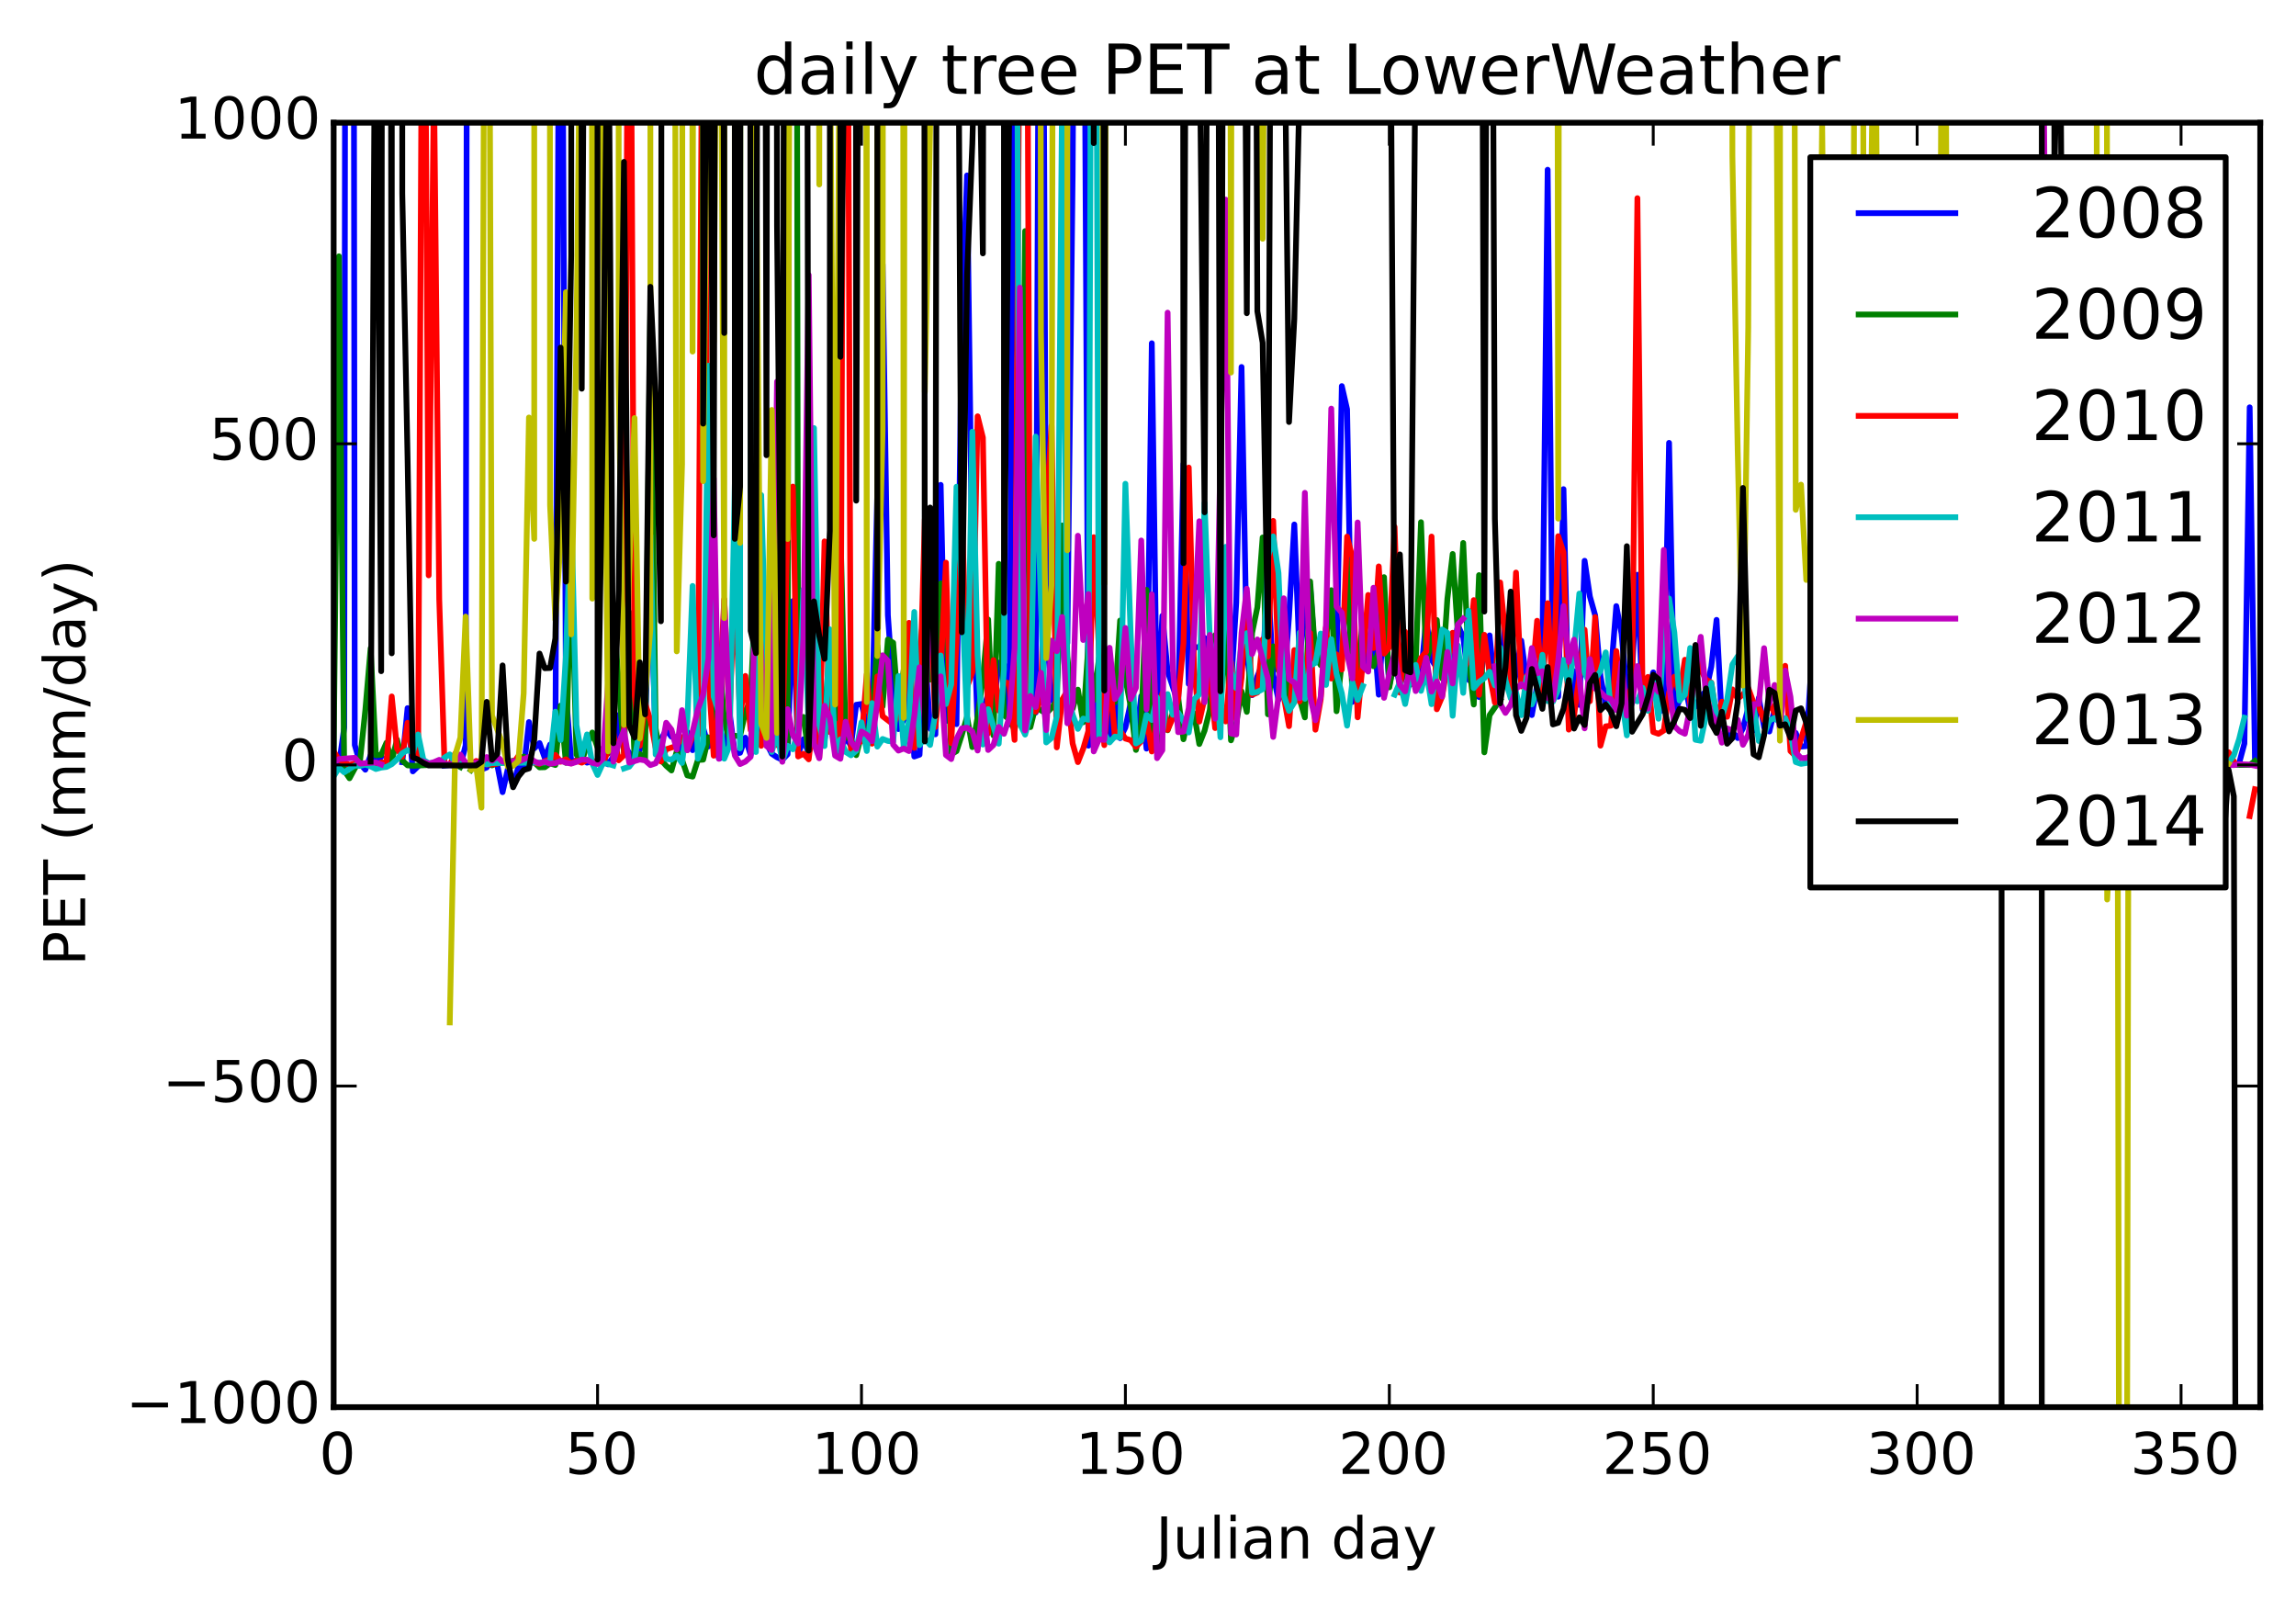 <?xml version="1.0" encoding="utf-8" standalone="no"?>
<!DOCTYPE svg PUBLIC "-//W3C//DTD SVG 1.1//EN"
  "http://www.w3.org/Graphics/SVG/1.1/DTD/svg11.dtd">
<!-- Created with matplotlib (http://matplotlib.org/) -->
<svg height="280pt" version="1.1" viewBox="0 0 399 280" width="399pt" xmlns="http://www.w3.org/2000/svg" xmlns:xlink="http://www.w3.org/1999/xlink">
 <defs>
  <style type="text/css">
*{stroke-linecap:butt;stroke-linejoin:round;}
  </style>
 </defs>
 <g id="figure_1">
  <g id="patch_1">
   <path d="
M0 280.074
L399.984 280.074
L399.984 0
L0 0
z
" style="fill:#ffffff;"/>
  </g>
  <g id="axes_1">
   <g id="patch_2">
    <path d="
M57.984 244.518
L392.784 244.518
L392.784 21.318
L57.984 21.318
z
" style="fill:#ffffff;"/>
   </g>
   <g id="line2d_1">
    <path clip-path="url(#pdf711f5425)" d="
M57.984 133.146
L58.902 132.935
L59.819 126.413
L59.981 -1
M61.488 -1
L61.653 129.461
L62.571 132.676
L63.488 133.75
L64.405 131.263
L65.323 132.488
L66.24 131.519
M69.909 132.445
L70.826 123.046
L71.743 134.04
L72.66 133.151
M77.247 133.033
L78.164 132.947
L79.999 133.112
L80.916 129.512
L81.129 -1
M83.668 133.718
L84.585 133.36
L85.502 131.747
L86.419 132.927
L87.337 137.65
L88.254 133.602
L89.171 136.586
L90.088 133.187
L91.006 133.71
L91.923 125.467
L92.84 130.042
L93.757 129.121
L94.675 131.713
L95.592 129.379
L96.509 130.824
L97.126 -1
M97.743 -1
L98.344 120.403
L99.261 132.362
L100.178 132.136
L101.096 131.56
L102.013 132.528
L102.93 132.267
L103.847 132.6
L104.765 131.672
L105.682 132.817
L106.599 131.461
L107.516 124.242
L108.434 129.475
L109.351 130.827
L110.268 131.953
L111.185 130.26
L112.103 126.238
L113.02 98.961
L113.937 128.917
L114.855 128.465
L115.772 126.854
L116.689 128.012
L117.606 128.085
L118.524 130.643
L119.441 127.201
L120.358 130.357
L121.275 125.358
L122.193 126.452
L123.11 129.716
L124.027 128.629
L124.944 131.798
L125.862 131.496
L126.779 123.774
L127.696 130.972
L128.613 130.812
L129.531 128.182
L130.448 131.218
L131.365 126.228
L132.282 128.085
L133.2 129.125
L134.117 130.983
L135.034 131.593
L135.951 132.023
L136.869 131.066
L137.786 104.448
L138.703 131.044
L139.621 128.455
L140.538 130.9
L141.455 126.516
L142.372 120.786
L143.29 128.796
L144.207 119.304
L145.124 129.373
L146.041 130.978
L146.959 127.861
L147.876 129.628
L148.793 122.466
L149.71 122.331
L150.628 126.096
L151.545 124.862
L153.379 45.946
L154.297 106.903
L155.214 119.814
L156.131 126.691
L157.048 125.088
L157.966 117.612
L158.883 131.458
L159.8 131.14
L160.718 112.898
L161.635 126.568
L162.552 127.603
L163.469 84.251
L164.387 125.301
L165.304 124.858
L166.221 125.837
L167.138 56.031
L168.056 30.479
L168.973 100.071
L169.89 126.277
L170.807 123.673
L171.725 120.584
L172.642 123.15
L173.559 115.136
L174.476 115.46
L175.394 125.84
L176.281 -1
M176.346 -1
L177.228 107.521
L178.145 84.85
L179.063 98.25
L179.98 123.822
L180.494 -1
M181.332 -1
L181.815 107.395
L182.732 121.706
L183.649 118.988
L184.566 102.699
L185.484 111.728
L186.401 30.466
L186.607 -1
M188.479 -1
L189.153 129.574
L190.07 128.772
L190.987 114.901
L191.904 122.048
L192.822 127.832
L193.739 119.441
L194.656 128.267
L195.573 126.412
L196.491 122.128
L197.408 128.75
L198.325 120.959
L199.242 130.089
L200.16 59.644
L201.077 125.848
L201.994 107.011
L202.911 116.656
L204.746 122.124
L205.663 80.617
L206.581 118.844
L207.498 112.42
L208.415 112.488
L209.332 110.834
L210.25 117.263
L211.167 120.414
L212.084 105.415
L213.001 111.538
L213.919 119.482
L214.836 104.731
L215.753 63.769
L216.67 113.507
L217.588 120.802
L218.505 117.541
L219.422 115.214
L220.339 100.789
L221.257 117.266
L222.174 121.606
L223.091 119.501
L224.008 107.085
L224.926 91.139
L225.843 114.223
L226.76 106.504
L227.678 101.778
L228.595 115.048
L229.512 114.22
L230.429 112.857
L231.347 114.413
L232.264 114.948
L233.181 67.09
L234.098 71.123
L235.016 121.969
L235.933 115.485
L236.85 110.406
L237.767 116.478
L238.685 108.742
L239.602 120.713
L240.519 106.439
L241.436 119.09
L242.354 114.327
L243.271 119.208
L244.188 115.686
L245.105 117.861
L246.023 117.904
L246.94 117.244
L247.857 107.513
L248.775 114.641
L249.692 116.051
L250.609 114.633
L251.526 116.497
L252.444 113.113
L253.361 108.69
L254.278 110.7
L255.195 118.095
L256.113 118.787
L257.03 121.125
L257.947 111.946
L258.864 110.406
L259.782 119.99
L260.699 118.534
L261.616 107.923
L262.533 121.028
L263.451 116.97
L264.368 111.33
L265.285 118.26
L266.202 124.255
L267.12 119.127
L268.037 113.115
L268.954 29.494
L269.871 120.635
L270.789 121.065
L271.706 84.997
L272.623 125.916
L273.541 116.621
L274.458 122.482
L275.375 97.444
L276.292 103.652
L277.21 106.93
L278.127 117.466
L279.044 122.474
L279.961 116.971
L280.879 105.319
L281.796 110.114
L282.713 120.17
L283.63 116.512
L284.548 99.872
L285.465 123.331
L286.382 120.675
L287.299 116.832
L288.217 123.828
L289.134 123.126
L290.051 76.951
L290.968 123.655
L291.886 121.67
L292.803 119.135
L293.72 123.437
L294.638 122.749
L295.555 121.012
L296.472 120.088
L297.389 115.858
L298.307 107.712
L299.224 125.132
L300.141 128.087
L301.058 127.224
L301.976 128.25
L302.893 126.591
L303.81 123.01
L304.727 126.929
L305.645 121.281
L306.562 126.358
L307.479 127.111
L308.396 123.217
L309.314 122.166
L310.231 116.68
L311.148 127.498
L312.065 127.364
L312.983 129.73
L313.9 129.653
L314.817 115
L315.735 129.163
L316.652 129.616
L317.569 132.48
L318.486 131.718
L319.404 128.705
L320.321 129.862
L321.238 130.426
L322.155 129.023
L323.073 128.412
L323.99 128.35
L324.907 127.905
L325.824 128.502
L326.742 126.797
L327.659 89.508
L328.576 130.567
L329.493 130.298
L330.411 130.616
L331.328 126.922
L332.245 129.461
L334.08 129.373
L334.997 126.97
L335.914 128.726
L336.831 78.831
L337.749 67.798
L338.666 130.083
L339.583 128.702
L340.501 122.656
L341.418 131.478
L342.335 132.095
L343.252 132.008
L344.17 131.326
L345.087 132.199
L346.004 130.938
L346.921 131.86
L347.839 129.396
L348.756 62.738
L349.673 130.17
L350.59 131.383
L351.508 131.738
L352.425 131.251
L353.342 131.427
L354.259 131.891
L355.177 129.004
L356.094 131.707
L357.011 132.575
L357.928 132.692
L358.846 132.143
L359.763 132.198
L360.68 132.381
L361.598 132.118
L362.515 131.102
L363.432 115.762
L364.349 131.198
L365.267 131.267
L366.184 125.883
L367.101 131.535
L368.018 132.278
L369.853 132.143
L370.77 131.675
L371.687 131.593
L372.605 132.256
L373.522 132.238
L374.439 132.613
L375.356 132.119
L376.274 132.455
L377.191 133.973
L378.108 137.96
L379.025 134.345
L379.943 133.769
L380.86 134.971
L381.777 133.311
L382.695 134.03
L383.612 123.655
L384.529 132.25
L385.446 133.324
M389.115 132.638
L390.033 129.204
L390.95 70.777
L391.867 132.096
L391.867 132.096" style="fill:none;stroke:#0000ff;stroke-linecap:square;"/>
   </g>
   <g id="line2d_2">
    <path clip-path="url(#pdf711f5425)" d="
M57.984 130.558
L58.902 44.537
L59.819 133.88
L60.736 135.241
L61.653 133.54
L62.571 132.129
L63.488 123.404
L64.405 112.651
L65.323 131.243
L66.24 131.169
L67.157 129.065
L68.074 132.24
L68.992 128.514
L69.909 132.14
L70.826 132.995
L71.743 133.066
L75.412 132.9
L77.247 132.94
L79.081 132.81
L79.999 133.289
M81.833 133.827
L82.75 132.569
L83.668 132.109
L85.502 132.999
L86.419 132.629
L87.337 132.545
L89.171 132.191
L90.088 132.363
L91.006 131.456
L91.923 132.307
L92.84 132.474
L93.757 133.341
L94.675 133.315
L95.592 132.656
L96.509 132.937
L97.427 122.611
L98.344 132.55
L99.261 96.685
L100.178 131.121
L101.096 132.336
L102.013 129.449
L102.93 127.282
L103.847 129.889
L105.682 130.942
L106.599 106.463
L108.434 130.792
L109.351 106.394
L110.268 131.921
L111.185 131.035
L112.103 131.892
L113.02 54.229
L113.937 126.566
L114.855 132.034
L115.772 133.074
L116.689 133.882
L117.606 130.549
L118.524 132.023
L119.441 134.737
L120.358 134.954
L121.275 132.062
L122.193 132.003
L123.11 128.116
L124.027 128.796
L124.944 112.817
L125.862 125.562
L126.779 128.298
L127.696 127.857
L128.613 127.9
L129.531 123.69
L130.448 121.586
L131.365 100.891
L132.282 109.643
L133.2 128.555
L134.117 124.769
L135.034 121.804
L135.951 129.758
L136.869 128.952
L137.093 -1
M138.485 -1
L138.703 124.693
L139.621 124.578
L140.538 130.932
L141.455 125.8
L142.372 118.832
L143.29 124.974
L144.207 112.535
L145.124 126.75
L146.041 91.723
L146.959 128.138
L147.876 128.379
L148.793 131.222
L149.71 127.594
L150.628 127.644
L151.545 124.261
L152.462 112.164
L153.379 122.756
L154.297 111.115
L155.214 111.687
L156.131 123.541
L157.048 116.399
L157.966 115.984
L158.883 114.446
L159.8 114.356
L160.718 103.95
L161.635 118.098
L162.552 114.072
L163.469 101.378
L164.387 105.575
L165.304 131.066
L166.221 130.532
L167.138 127.727
L168.056 124.543
L168.973 129.828
L169.89 124.575
L170.807 117.932
L171.725 107.646
L172.642 127.792
L173.559 97.968
L174.476 124.264
L175.394 125.018
L176.311 126.828
L177.228 121.831
L178.145 40.151
L179.063 126.35
L179.98 122.653
L180.897 123.447
L181.815 123.955
L182.732 123.017
L183.649 121.798
L184.566 91.308
L185.484 114.066
L186.401 123.172
L187.318 119.839
L188.235 125.506
L189.153 111.858
L190.07 121.669
L190.987 114.335
L191.904 114.173
L192.822 121.513
L193.739 122.024
L194.656 107.821
L195.573 117.935
L196.491 122.736
L197.408 130.317
L198.325 125.818
L199.242 102.496
L200.16 127.274
L201.077 129.171
L201.994 125.496
L202.911 126.898
L203.829 123.798
L204.746 121.262
L205.663 128.459
L206.581 124.203
L207.498 123.952
L208.415 129.286
L209.332 126.966
L210.25 123.336
L211.167 110.357
L212.084 123.49
L213.001 106.947
L213.919 128.648
L214.836 125.692
L215.753 120.122
L216.67 123.7
L217.588 109.994
L218.505 105.52
L219.422 93.394
L220.339 124.125
L221.257 112.308
L222.174 116.519
L223.091 114.554
L224.008 121.528
L224.926 121.022
L225.843 121.427
L226.76 124.666
L227.678 101.035
L228.595 114.125
L229.512 115.586
L230.429 111.161
L231.347 102.552
L232.264 123.591
L233.181 114.874
L234.098 97.383
L235.016 120.517
L235.933 116.104
L236.85 107.801
L237.767 112.617
L238.685 115.766
L239.602 113.189
L240.519 100.288
L241.436 119.44
L242.354 114.506
L243.271 118.212
L244.188 117.155
L245.105 118.968
L246.023 115.221
L246.94 90.738
L247.857 114.947
L248.775 111.669
L249.692 107.736
L250.609 117.891
L251.526 104.051
L252.444 96.26
L253.361 110.383
L254.278 94.346
L255.195 114.603
L256.113 122.427
L257.03 99.932
L257.947 130.735
L258.864 124.259
L260.699 121.614
M347.839 125.061
L348.756 132.842
M357.928 132.225
L358.846 132.102
L359.763 132.119
L360.68 131.98
L361.598 128.094
L362.515 132.806
M364.349 128.113
L365.267 132.713
L366.184 132.857
L367.101 132.548
L368.018 132.785
L368.936 133.858
L369.853 133.671
L370.77 134.032
L371.687 134.215
L372.605 133.515
L373.522 133.14
L375.356 132.801
L376.274 131.89
M378.108 131.25
L379.025 131.02
L379.943 132.499
L380.86 132.816
L381.777 132.308
L382.695 129.667
L383.612 132.865
L384.529 132.929
L385.446 132.82
L388.198 132.915
L390.95 132.932
L391.867 132.228
L391.867 132.228" style="fill:none;stroke:#008000;stroke-linecap:square;"/>
   </g>
   <g id="line2d_3">
    <path clip-path="url(#pdf711f5425)" d="
M57.984 130.539
L58.902 132.063
L60.736 132.918
L61.653 132.641
L65.323 132.984
L66.24 132.482
L67.157 132.542
L68.074 121.017
L68.992 130.078
L69.909 131.488
L70.826 125.591
L71.743 131.627
L72.66 131.288
L73.321 -1
M73.887 -1
L74.495 99.978
L75.412 13.706
L76.33 104.103
L77.247 132.694
L78.164 132.922
L79.081 130.977
L79.999 131.936
L80.916 132.527
L81.833 132.787
L82.75 132.23
L84.585 132.828
L85.502 132.829
L86.419 132.674
L87.337 132.338
L89.171 132.65
L90.088 131.365
L91.006 132.261
L91.923 131.781
L92.84 132.545
L93.757 132.726
L94.675 132.27
L95.592 131.986
L96.509 131.182
L97.427 132.364
L98.344 131.938
L99.261 132.653
L100.178 132.197
L101.096 132.527
L102.013 132.088
L102.93 132.211
L104.765 132.718
L105.682 130.388
L106.599 127.401
L107.516 132.12
L108.434 131.231
L109.079 -1
M109.64 -1
L110.268 120.473
L111.185 129.583
L112.103 122.203
L113.02 125.123
L113.937 129.964
L114.855 132.324
L115.772 130.2
L117.606 129.606
L118.524 128.065
L119.441 130.343
L120.358 127.9
L121.275 127.798
L122.026 -1
M122.371 -1
L123.11 117.028
L124.027 131.315
L124.944 122.381
L125.862 104.111
L126.779 124.696
L127.696 100.375
L128.613 124.852
L129.531 117.455
L130.448 126.883
L131.365 127.07
L132.282 129.597
L133.2 115.167
L134.117 124.194
L135.034 129.477
L135.951 129.439
L136.869 91.004
L137.786 84.549
L138.703 131.452
L139.621 130.97
L140.538 131.949
L141.455 124.081
L142.372 131.623
L143.29 94.07
L144.207 127.203
L145.124 125.652
L146.041 130.159
L146.567 -1
M147.349 -1
L147.876 130.922
L148.793 129.339
L149.71 128.77
L150.628 117.177
L151.545 129.225
L152.462 117.541
L153.379 124.458
L155.214 125.863
L156.131 124.127
L157.048 121.528
L157.966 108.224
L158.883 129.961
L159.8 121.896
L160.718 90.227
L161.635 99.962
L162.552 126.333
L163.469 116.622
L164.387 97.763
L165.304 129.147
L166.221 111.554
L167.138 87.808
L168.056 119.403
L168.973 116.799
L169.89 72.338
L170.807 76.038
L171.725 127.455
L172.642 114.698
L173.559 123.466
L174.476 118.518
L175.394 118.738
L176.311 128.571
L177.191 -1
M178.526 -1
L179.063 123.32
L179.98 123.659
L180.897 121.359
L181.815 88.814
L182.732 73.991
L183.649 129.873
L184.566 121.61
L185.484 120.056
L186.401 129.185
L187.318 132.434
L188.235 130.122
L189.153 126.99
L190.07 93.347
L190.987 113.331
L191.904 129.478
L192.822 116.979
L193.739 128.031
L194.656 126.989
L195.573 128.341
L196.491 128.614
L197.408 129.778
L198.325 128.785
L199.242 124.733
L200.16 130.584
L201.077 125.112
L201.994 120.494
L202.911 126.831
L203.829 124.724
L204.746 121.422
L205.663 111.781
L206.581 81.244
L207.498 115.98
L208.415 125.391
L210.25 117.277
L211.167 126.517
L212.084 122.934
L213.001 125.367
L213.919 115.034
L214.836 124.947
L215.753 117.803
L216.67 104.293
L217.588 120.735
L218.505 120.349
L219.422 111.127
L220.339 114.065
L221.257 90.512
L222.174 115.769
L224.008 126.182
L224.926 112.961
L225.843 121.89
L226.76 119.626
L227.678 109.979
L228.595 126.8
L229.512 121.529
L230.429 109.071
L231.347 117.906
L232.264 113.707
L233.181 116.354
L234.098 93.244
L235.016 96.86
L235.933 124.652
L236.85 114.755
L237.767 103.382
L238.685 112.614
L239.602 98.421
L240.519 113.581
L241.436 112.473
L242.354 91.561
L243.271 120.353
L244.188 109.79
L245.105 117.473
L246.023 116.979
L246.94 114.329
L247.857 113.234
L248.775 93.237
L249.692 123.251
L250.609 121.07
L252.444 109.951
L253.361 117.036
L254.278 116.366
L255.195 114.67
L256.113 104.279
L257.03 120.755
L257.947 110.309
L258.864 117.148
L259.782 122.077
L260.699 101.209
L262.533 119.897
L263.451 99.487
L264.368 119.273
L265.285 117.459
L266.202 118.701
L267.12 107.868
L268.037 120.549
L268.954 104.812
L269.871 121.066
L270.789 93.172
L271.706 95.997
L272.623 126.788
L273.541 124.365
L274.458 117.388
L275.375 109.422
L276.292 121.847
L277.21 107.222
L278.127 129.571
L279.044 126.212
L279.961 126.1
L280.879 113.132
L281.796 120.557
L282.713 121.735
L283.63 119.011
L284.548 34.434
L285.465 123.036
L286.382 117.625
L287.299 127.194
L288.217 127.512
L289.134 126.938
L290.051 120.357
L290.968 117.591
L291.886 120.51
L292.803 114.641
L293.72 122.215
L294.638 113.076
L295.555 116.334
L296.472 118.098
L297.389 118.614
L298.307 124.67
L299.224 121.922
L300.141 124.552
L301.058 119.789
L301.976 121.396
L302.893 120.678
L303.81 119.561
L304.727 122.096
L305.645 122.803
L306.562 125.196
L307.479 122.045
L308.396 123.953
L309.314 124.392
L310.231 115.692
L311.148 130.512
L312.065 131.399
L313.9 125.454
L314.817 129.281
L315.735 127.89
L317.569 121.154
L318.486 130.55
L319.404 127.111
L320.321 126.797
L321.238 126.906
L322.155 129.389
L323.073 130.149
L323.99 128.935
L324.907 130.254
L325.824 127.57
L326.742 128.468
L327.659 120.526
L328.576 129.269
M330.411 128.084
L331.328 129.063
L332.245 118.667
L333.162 94.539
L334.08 129.758
L334.997 131.069
L335.914 129.628
L336.831 125.231
L337.749 129.175
L338.666 129.722
L339.583 130.511
L340.501 130.759
L341.418 127.661
M343.252 124.326
L344.17 130.917
L345.087 132.661
L346.004 131.915
L346.921 131.403
L347.839 132.233
L348.756 132.147
L349.673 124.712
L350.59 58.112
L351.508 126.424
L352.425 102.423
L353.342 132.875
L354.259 132.895
L355.177 133.151
L356.094 133.077
L357.011 128.751
L357.928 139.24
L358.846 133.893
L359.763 133.131
L360.68 132.899
L361.598 138.258
L362.515 133.424
L364.349 132.988
L365.267 132.829
L367.101 132.929
L368.018 132.653
L368.936 132.499
L369.853 132.472
L370.77 129.448
L371.687 131.594
L372.605 129.776
L373.522 132.3
L374.439 132.1
L375.356 131.465
L376.274 128.734
L377.191 132.618
L378.108 132.554
L379.025 132.854
L379.943 131.825
L380.86 132.168
L381.777 131.255
L382.695 132.327
L383.612 132.769
L384.529 132.638
L385.446 131.651
L386.364 132.427
L387.281 130.709
L388.198 132.297
M390.95 141.807
L391.867 137.145
L391.867 137.145" style="fill:none;stroke:#ff0000;stroke-linecap:square;"/>
   </g>
   <g id="line2d_4">
    <path clip-path="url(#pdf711f5425)" d="
M57.984 134.899
L58.902 133.428
L59.819 134.205
L61.653 133.019
L62.571 133.096
L63.488 132.862
L64.405 133.172
L65.323 133.63
L66.24 133.381
L67.157 133.27
L68.074 132.795
L68.992 131.959
L69.909 130.891
L70.826 130.348
L71.743 130.728
L72.66 127.631
L73.578 132.037
L74.495 132.621
L75.412 132.584
L76.33 132.764
L77.247 131.64
L78.164 131.094
L79.081 132.569
L80.916 132.844
L81.833 132.66
L83.668 132.63
L84.585 132.828
L85.502 132.596
L94.675 132.496
L95.592 132.285
L96.509 123.668
L97.427 128.584
L98.344 114.033
L99.261 88.068
L100.178 126.007
L101.096 131.33
L102.013 127.618
L102.93 132.685
L103.847 134.662
L104.765 132.641
L105.682 132.738
L106.599 133.016
M108.434 133.538
L109.351 133.226
L110.268 132.034
L112.103 121.034
L113.02 93.061
L113.937 131.113
L114.855 128.813
L115.772 131.858
L116.689 132.005
L117.606 131.312
L118.524 132.583
L119.441 125.43
L120.358 101.818
L121.275 131.835
L122.193 129.301
L123.11 63.553
L124.027 121.054
L124.944 123.841
L125.862 131.836
L126.779 129.565
L127.696 84.145
L128.613 130.049
L128.638 -1
M130.431 -1
L130.448 84.882
L131.365 130.678
L132.282 86.02
L133.2 117.788
L134.117 130.667
L135.034 127.38
L135.951 132.278
L136.869 129.584
L137.786 130.201
L138.703 127.012
L139.621 102.429
L140.538 126.393
L141.455 74.384
L142.372 125.962
L143.29 129.639
L144.207 109.355
L145.124 130.963
L146.041 128.475
L146.959 130.662
L147.876 131.247
L148.793 130.467
L149.71 125.514
L150.628 130.5
L151.545 122.178
L152.462 129.733
L153.379 128.407
L154.297 128.755
L155.214 128.874
L156.131 117.468
L157.048 129.881
L157.966 125.255
L158.883 106.334
L159.8 129.48
L160.718 128.305
L161.635 129.446
L162.552 123.893
L163.469 113.902
L164.387 122.335
L165.304 118.917
L166.221 84.577
L167.138 101.971
L168.056 125.836
L168.973 75.011
L169.89 113.859
L170.807 129.374
L171.725 123.224
L173.559 129.229
L174.476 116.316
L174.956 -1
M176.752 -1
L177.228 125.757
L178.145 127.648
L179.063 124.319
L179.98 75.867
L180.897 104.995
L181.815 129.011
L182.732 128.247
L183.649 124.498
L184.566 17.02
L185.484 120.297
L186.401 124.164
L187.318 126.66
L188.235 124.864
L189.153 125.081
L189.594 -1
M190.539 -1
L190.987 128.537
L191.904 127.486
L192.822 129.01
L193.739 127.991
L194.656 128.145
L195.573 84.063
L196.491 110.309
L197.408 129.186
L198.325 128.657
L199.242 124.226
L200.16 125.108
L201.077 121.196
L201.994 127.462
L202.911 120.607
L203.829 124.202
L204.746 123.847
L205.663 125.278
L206.581 127.275
L207.498 121.518
L208.415 120.661
L209.332 87.417
L210.25 111.251
L211.167 114.467
L212.084 128.117
L213.001 95.018
L213.919 116.732
L214.836 119.581
L215.753 111.845
L216.67 110.023
L217.588 120.401
L218.505 120.244
L219.422 119.753
L220.339 96.807
L221.257 93.209
L222.174 99.553
L223.091 120.846
L224.008 123.526
L224.926 122.061
L225.843 109.941
L226.76 121.429
L227.678 115.679
L228.595 115.19
L229.512 110.085
L230.429 119.014
L231.347 111.062
L232.264 117.124
L233.181 120.468
L234.098 126.094
L235.016 118.513
L235.933 121.617
L236.85 119.221
M242.354 120.712
L243.271 118.536
L244.188 122.335
L245.105 117.465
L246.023 115.534
L246.94 120.05
L247.857 116.541
L248.775 122.362
L250.609 109.39
L251.526 109.958
L252.444 124.379
L253.361 112.17
L254.278 120.396
L255.195 106.132
L256.113 119.566
L257.03 118.487
L257.947 117.858
L258.864 116.726
L259.782 119.095
L260.699 112.529
L261.616 118.18
L262.533 121.35
L263.451 120.196
L264.368 124.282
L265.285 117.647
L266.202 122.398
L267.12 120.049
L268.037 113.784
L268.954 121.823
L269.871 121.933
L270.789 119.82
L271.706 114.67
L272.623 119.679
L273.541 113.114
L274.458 103.142
L275.375 116.919
L276.292 118.83
L277.21 117.937
L278.127 116.61
L279.044 113.364
L279.961 123.927
L280.879 122.78
L281.796 120.946
L282.713 127.787
L283.63 121.446
L284.548 121.871
L285.465 119.53
L286.382 123.509
L287.299 118.031
L288.217 124.9
L289.134 110.466
L290.051 103.994
L290.968 109.877
L291.886 121.723
L292.803 120.719
L293.72 112.595
L294.638 128.548
L295.555 128.721
L296.472 124.378
L297.389 118.652
L298.307 124.354
L299.224 124.645
L300.141 121.585
L301.058 115.475
L301.976 114.048
L302.893 116.291
L303.81 124.984
L304.727 122.739
L305.645 128.762
L306.562 127.623
L307.479 125.21
L308.396 124.768
L309.314 125.58
L310.231 124.787
L311.148 127.163
L312.065 132.422
L312.983 132.735
L313.9 132.582
L314.817 131.848
L316.652 131.419
L317.569 129.551
L318.486 131.172
L320.321 130.121
L321.238 129.384
L322.155 132.193
L323.073 132.029
L323.99 131.216
L324.907 131.852
L325.824 130.509
L326.742 131.343
L327.659 126.67
L328.576 128.546
L329.493 132.095
L331.328 132.197
L332.245 131.994
L333.162 127.936
L334.08 129.769
L334.997 123.852
L335.914 130.86
L336.831 131.443
L337.749 87.064
L338.666 131.803
L339.583 132.856
L341.418 132.771
L343.252 132.511
L344.17 132.104
L345.087 132.304
L346.004 130.201
L346.921 132.11
L347.839 131.455
L348.756 127.661
L349.673 132.372
L350.59 130.057
L351.508 132.216
L352.425 132.735
L354.259 132.61
L355.177 126.947
L356.094 93.723
L357.011 124.749
L357.928 114.603
L358.846 132.45
L359.763 132.333
L360.68 131.696
L361.598 131.772
L362.515 130.811
L363.432 132.258
L364.349 131.237
L365.267 132.514
L366.184 132.173
L367.101 132.602
L368.018 132.731
L368.936 132.621
L369.853 132.72
L373.522 132.55
L375.356 132.752
L376.274 132.371
L377.191 132.677
L378.108 132.299
L379.025 132.396
L379.943 132.669
L380.86 132.424
L381.777 126.171
L382.695 132.554
L383.612 133.014
L384.529 132.785
L385.446 132.807
L386.364 132.516
L387.281 132.544
L388.198 131.267
L389.115 128.431
L390.033 124.714
M391.867 132.67" style="fill:none;stroke:#00bfbf;stroke-linecap:square;"/>
   </g>
   <g id="line2d_5">
    <path clip-path="url(#pdf711f5425)" d="
M57.984 132.527
L58.902 131.896
L61.653 131.685
L62.571 132.69
L65.323 132.484
L66.24 132.83
M73.578 132.347
L74.495 132.701
L75.412 132.433
L76.33 132.034
L77.247 132.718
L78.164 132.824
L79.081 132.677
L79.999 131.115
L80.916 132.565
L81.833 132.606
L83.668 132.451
L84.585 131.546
L85.502 132.177
L86.419 131.528
L87.337 132.338
L88.254 132.435
L89.171 132.275
L90.088 132.356
L91.923 131.524
L92.84 132.298
L93.757 132.637
L94.675 132.346
L95.592 132.717
L96.509 132.593
L97.427 132.205
L98.344 132.523
L99.261 132.689
L100.178 132.403
L101.096 131.999
L102.013 132.022
L102.93 132.563
L103.847 132.758
L104.765 131.862
L105.682 118.718
L106.599 132.351
L107.516 129.251
L108.434 126.91
L109.351 132.53
L111.185 131.979
L112.103 132.133
L113.02 132.95
L113.937 132.638
L114.855 130.731
L115.772 125.588
L116.689 126.783
L117.606 130.249
L118.524 123.402
L119.441 130.377
L120.358 127.13
L121.275 123.266
L122.193 120.685
L123.11 114.435
L124.027 83.114
L124.944 131.856
L125.862 104.353
L126.779 124.775
L127.696 131.273
L128.613 132.773
L129.531 132.347
L130.448 131.507
L131.365 101.319
L132.282 113.355
L133.2 129.633
L134.117 130.331
L135.034 66.3
L135.951 132.379
L136.869 123.231
L137.786 127.718
L138.703 129.192
L139.621 110.835
L140.538 47.782
L141.455 129.253
L142.372 131.762
L143.29 122.645
L144.207 124.723
L145.124 131.312
L146.041 131.853
L146.959 125.408
L147.876 128.865
L148.793 130.118
L149.71 127.118
L150.628 127.678
L151.545 128.787
L152.462 122.167
L153.379 113.87
L154.297 114.829
L155.214 129.395
L156.131 130.432
L157.048 130.063
L157.966 130.515
L158.883 124.445
L159.8 115.947
L160.718 125.135
L161.635 102.816
L162.552 118.681
L163.469 117.526
L164.387 131.203
L165.304 131.903
L166.221 128.414
L167.138 126.569
L168.056 126.452
L168.973 127.12
L169.89 130.421
L170.807 122.611
L171.725 130.326
L172.642 129.461
L173.559 126.322
L174.476 127.516
L175.394 124.699
L176.311 112.616
L177.228 49.982
L178.145 126.924
L179.063 120.933
L179.98 122.866
L180.897 116.911
L181.815 126.857
L182.732 111.319
L183.649 113.15
L184.566 107.216
L185.484 125.682
L186.401 122.41
L187.318 93.093
L188.235 111.211
L189.153 103.224
L190.07 130.574
L190.987 128.448
L191.904 128.573
L192.822 112.563
L193.739 121.466
L194.656 119.946
L195.573 109.116
L196.491 121.457
L197.408 119.524
L198.325 93.919
L199.242 123.243
L200.16 103.282
L201.077 131.744
L201.994 130.36
L202.911 54.329
L203.829 116.264
L204.746 127.229
L205.663 127.124
L206.581 123.05
L207.498 110.409
L208.415 90.57
L209.332 122.008
L210.25 110.312
L211.167 124.885
L213.001 34.686
L213.919 127.447
L214.836 127.636
L215.753 110.005
L216.67 102.301
L217.588 113.658
L218.505 111.118
L220.339 117.88
L221.257 128.052
L222.174 120.892
L223.091 103.961
L224.008 118.023
L224.926 118.607
L225.843 121.295
L226.76 85.637
L227.678 120.992
L228.595 125.153
L229.512 121.039
L230.429 108.597
L231.347 70.998
L232.264 105.4
L233.181 106.484
L234.098 113.508
L235.016 117.893
L235.933 90.784
L236.85 115.808
L237.767 116.702
L238.685 102.132
L239.602 113.177
L240.519 121.262
L241.436 117.027
L242.354 113.551
L243.271 119.023
L244.188 120.143
L245.105 115.438
L246.023 120.087
L246.94 118.351
L247.857 114.294
L248.775 120.185
L249.692 118.417
L250.609 121.047
L251.526 113.285
L252.444 118.758
L253.361 108.514
L254.278 107.511
M259.782 115.769
L260.699 122.301
L261.616 123.881
L262.533 122.5
L263.451 119.703
L264.368 118.884
L265.285 119.541
L266.202 112.612
L267.12 117.011
L268.037 116.642
L268.954 121.276
L269.871 121.666
L270.789 114.823
L271.706 105.306
L272.623 115.008
L273.541 111.155
L274.458 117.681
L275.375 126.566
L276.292 114.524
L277.21 119.628
L278.127 120.257
L279.044 121.19
L279.961 121.493
L280.879 123.378
L281.796 115.128
L282.713 124.35
L283.63 122.14
L284.548 115.736
L285.465 122.639
L286.382 123.139
L287.299 118.912
L288.217 120.228
L289.134 95.555
L290.051 118.822
L290.968 126.182
L291.886 127.068
L292.803 127.502
L293.72 122.916
L295.555 110.658
L296.472 120.758
L297.389 124.051
L298.307 125.426
L299.224 129.054
L300.141 126.581
L301.058 126.899
L301.976 125.089
L302.893 129.417
L303.81 127.675
L304.727 122.358
L305.645 122.311
L306.562 112.631
L307.479 122.262
L308.396 119.024
L309.314 126.754
L310.231 116.524
L311.148 121.103
L312.065 130.745
L312.983 131.727
L313.9 131.712
L315.735 130.717
L317.569 126.931
L319.404 126.985
L320.321 117.177
L322.155 125.911
L323.073 77.64
L323.99 131.822
L324.907 131.645
L326.742 129.887
L327.659 132.03
L328.576 132.667
L332.245 132.383
L333.162 132.037
L334.997 123.737
L335.914 128.974
L336.831 125.002
L337.749 130.408
L338.666 131.684
L339.583 131.93
L340.501 130.739
L341.418 130.84
L342.335 130.506
L343.252 129.264
L344.17 132.492
L345.087 132.784
L346.004 132.581
L347.839 132.769
L349.673 132.706
L350.59 132.383
L351.508 132.349
L352.425 128.58
L353.342 132.298
L354.259 129.157
L355.177 15.825
L356.094 128.694
L357.011 132.522
L359.763 132.716
L360.68 132.511
L361.598 132.676
L362.515 132.544
L363.432 123.948
L364.349 97.359
L365.267 99.294
L366.184 114.275
L367.101 132.245
L368.018 124.506
L368.936 131.13
M374.439 131.957
L375.356 132.7
L376.274 132.798
L378.108 132.748
L379.025 132.8
L379.943 132.514
L380.86 132.715
L381.777 132.72
L382.695 128.909
L383.612 130.852
L384.529 109.544
L385.446 132.797
L388.198 132.951
L389.115 132.781
L390.95 132.864
L391.867 133.048
L391.867 133.048" style="fill:none;stroke:#bf00bf;stroke-linecap:square;"/>
   </g>
   <g id="line2d_6">
    <path clip-path="url(#pdf711f5425)" d="
M78.164 177.664
L79.081 131.26
L79.999 128.176
L80.916 107.139
L81.833 133.836
L82.75 133.086
L83.668 140.351
L84.13 -1
M85.067 -1
L85.502 124.344
L87.337 129.214
L88.254 133.252
L89.171 133.081
L90.088 132.209
L91.006 120.484
L91.923 72.547
L92.84 93.636
L92.841 -1
M95.561 -1
L95.592 87.833
L96.509 107.7
L97.427 93.947
L98.344 50.771
L99.261 110.236
L100.178 58.757
L100.849 -1
M102.859 -1
L102.93 104.022
L103.199 -1
M104.665 -1
L104.765 29.786
L105.682 130.562
L105.692 -1
M107.511 -1
L107.516 65.805
L108.434 125.967
L110.268 72.642
L111.185 128.333
L112.103 120.876
L113.02 109.306
L113.023 -1
M117.296 -1
L117.606 113.187
L118.524 80.689
L118.587 -1
M120.309 -1
L120.358 61.094
L120.459 -1
M122.06 -1
L122.193 83.607
L123.044 -1
M123.2 -1
L124.027 59.377
L124.457 -1
M125.3 -1
L125.862 107.404
L125.875 -1
M127.69 -1
L127.696 51.927
L128.613 94.341
L128.655 -1
M131.363 -1
L131.365 23.033
L132.282 125.726
L133.2 128.23
L134.117 71.231
L135.034 127.363
L135.951 69.101
L136.869 93.661
L137.227 -1
M142.29 -1
L142.372 32.06
L142.411 -1
M144.206 -1
L144.207 -0.05
L145.124 122.442
L145.953 -1
M150.536 -1
L150.628 122
L150.628 122
L150.628 122
L150.628 -1
M152.462 -1
L152.462 113.993
L153.379 74.749
L153.436 -1
M156.947 -1
L157.048 124.755
L157.195 -1
M160.718 -1
L160.718 68.113
L161.635 22.138
L161.646 -1
M180.829 -1
L180.897 57.732
L181.815 114.361
L182.732 101.649
L182.942 -1
M185.478 -1
L185.484 95.622
L185.484 95.622
L185.484 95.622
L185.484 -1
M191.517 -1
L191.904 101.461
L192.198 -1
M206.575 -1
L206.581 -0.186
L206.581 -0.186
L206.581 -0.186
L206.581 -1
M208.414 -1
L208.415 1.181
L208.415 1.181
L208.415 1.181
L208.431 -1
M213.817 -1
L213.919 64.738
L214.011 -1
M218.39 -1
L218.505 14.516
L219.422 41.491
L219.741 -1
M234.097 -1
L234.098 1.098
L234.098 1.098
L234.098 1.098
L234.108 -1
M270.658 -1
L270.789 90.122
L270.913 -1
M289.096 -1
L289.134 3.311
L289.301 -1
M301.001 -1
L301.058 27.229
L301.976 78.177
L302.893 119.133
L303.81 56.92
L304.06 -1
M308.664 -1
L309.314 128.705
L309.332 -1
M311.832 -1
L312.065 88.591
L312.983 84.217
L313.9 100.782
L314.817 96.487
L315.735 109.314
L316.652 21.005
L317.569 112.598
L318.486 110.609
L319.404 68.54
L321.238 115.081
L322.155 33.838
L322.239 -1
M323.756 -1
L323.99 118.249
L325.636 -1
M325.912 -1
L326.742 116.891
M333.162 127.832
L334.08 123.203
L334.997 129.151
L335.914 126.602
L336.831 128.098
L337.427 -1
M338.084 -1
L338.666 119.724
L339.583 127.976
L340.501 130.365
L341.418 132.374
L342.335 27.821
L343.252 125.031
L344.17 124.902
L345.087 127.819
L346.004 128.491
L346.921 130.236
L347.839 93.382
L348.756 124.439
L349.673 130.675
L350.59 101.522
L351.508 91.637
L352.425 125.18
M360.68 130.399
L361.598 130.236
L362.515 130.68
L363.432 131.944
L364.349 115.651
L364.378 -1
M366.145 -1
L366.184 156.304
L367.101 139.538
L368.018 143.965
L368.297 281.074
M369.581 281.074
L369.853 149.17
L370.77 136.302
L371.687 134.638
L372.605 133.392
L373.522 133.511
L374.439 133.327
L375.356 132.717
L376.274 132.741
L377.191 132.971
L378.108 132.699
L379.025 133.122
L379.943 133.064
L380.86 137.18
L381.777 133.56
L382.695 132.886
L383.612 132.61
L384.529 115.405
L385.446 100.607
L386.364 132.108
L387.281 132.71
L387.281 132.71" style="fill:none;stroke:#bfbf00;stroke-linecap:square;"/>
   </g>
   <g id="line2d_7">
    <path clip-path="url(#pdf711f5425)" d="
M64.405 132.341
L65.175 -1
M65.486 -1
L66.24 116.633
L66.375 -1
M67.942 -1
L68.074 113.525
L68.09 -1
M69.904 -1
L69.909 33.626
L70.826 79.526
L71.743 131.606
L72.66 131.989
L73.578 132.593
L74.495 133.013
L81.833 133.018
L82.75 133.007
L83.668 132.392
L84.585 121.956
L85.502 131.993
L86.419 130.988
L87.337 115.626
L88.254 131.996
L89.171 136.806
L90.088 134.931
L91.006 133.811
L91.923 133.527
L92.84 128.586
L93.757 113.564
L94.675 116.114
L95.592 116.072
L96.509 110.929
L97.427 60.402
L98.344 101.065
L99.261 44.353
L99.289 -1
M101.054 -1
L101.096 67.549
L101.485 -1
M103.832 -1
L103.847 131.982
L104.765 73.732
L105.572 -1
M105.749 -1
L106.599 129.149
L107.516 102.646
L108.434 28.129
L109.351 126.018
L110.268 128.165
L111.185 115.092
L112.103 124.139
L113.02 49.837
L113.937 69.272
L114.855 107.959
L114.954 -1
M122.155 -1
L122.193 73.617
L122.801 -1
M123.373 -1
L124.027 93.028
L124.262 -1
M125.699 -1
L125.862 57.863
L125.862 -1
M127.696 -1
L127.696 93.636
L128.613 84.553
L128.665 -1
M130.382 -1
L130.448 109.624
L131.365 113.494
L131.595 -1
M133.026 -1
L133.2 79.107
L133.299 -1
M134.982 -1
L135.034 39.229
L135.951 131.459
L136.228 -1
M140.291 -1
L140.538 130.43
L141.455 104.499
L142.372 110.505
L143.29 114.475
L144.207 92.232
L144.219 -1
M146.033 -1
L146.041 62.001
L146.856 -1
M148.741 -1
L148.793 86.996
L149.128 -1
M152.462 -1
L152.462 109.223
L152.462 109.223
L152.462 109.223
L152.478 -1
M160.637 -1
L160.718 128.84
L161.635 88.189
L162.552 124.44
L162.752 -1
M166.539 -1
L167.138 109.867
L168.056 47.834
L168.973 24.958
L169.663 -1
M170.036 -1
L170.807 44.033
L170.888 -1
M174.467 -1
L174.476 106.51
L175.394 18.123
L175.417 -1
M178.145 -1
L178.145 0.09
L178.145 0.09
L178.145 0.09
L178.151 -1
M184.551 -1
L184.566 9.982
L185.351 -1
M185.625 -1
L186.401 9.201
L186.423 -1
M190.031 -1
L190.07 24.874
L190.07 24.874
L190.07 24.874
L190.105 -1
M191.759 -1
L191.904 119.99
L192.087 -1
M196.457 -1
L196.491 18.37
L197.025 -1
M205.604 -1
L205.663 97.862
L206.045 -1
M208.411 -1
L208.415 1.397
L209.332 89.023
L209.8 -1
M211.732 -1
L212.084 120.124
L212.531 -1
M216.34 -1
L216.67 54.427
L216.894 -1
M218.282 -1
L218.505 54.096
L219.422 59.561
L220.339 110.649
L220.786 -1
M223.194 -1
L224.008 73.331
L224.926 55.423
L225.843 15.008
L225.925 -1
M241.654 -1
L242.354 117.062
L243.271 96.337
L244.188 116.48
L245.105 116.836
L246.062 -1
M257.595 -1
L257.947 106.271
L258.329 -1
M259.435 -1
L259.782 90.155
L260.699 122.222
L261.616 116.032
L262.533 102.799
L263.451 124.281
L264.368 127.002
L265.285 124.74
L266.202 116.248
L268.037 123.174
L268.954 115.918
L269.871 125.884
L270.789 125.596
L271.706 123.184
L272.623 118.17
L273.541 126.604
L274.458 124.654
L275.375 125.989
L276.292 118.711
L277.21 117.283
L278.127 123.394
L279.044 122.444
L279.961 123.651
L280.879 126.203
L281.796 122.239
L282.713 94.908
L283.63 127.154
L285.465 124.103
L286.382 121.133
L287.299 117.242
L288.217 118.014
L290.051 127.094
L290.968 125.304
L291.886 123.146
L292.803 123.351
L293.72 124.774
L294.638 112.072
L295.555 126.116
L296.472 119.616
L297.389 125.706
L298.307 127.357
L299.224 123.691
L300.141 129.237
L301.058 128.26
L301.976 122.016
L302.893 84.788
L303.81 120.386
L304.727 131.066
L305.645 131.602
L306.562 127.793
L307.479 119.86
L308.396 120.414
L309.314 126.102
L310.231 125.852
L311.148 128.195
L312.065 123.472
L312.983 123.082
L313.9 125.607
L314.817 130.392
L315.735 131.91
L318.486 132.151
L319.404 131.89
L320.321 131.882
L322.155 132.176
L325.824 131.84
L326.742 132.302
L327.659 132.186
L328.576 132.393
L329.493 132.065
L330.411 132.034
L331.328 132.36
L332.245 132.435
L333.162 132.192
L334.08 132.324
L334.997 132.037
L335.914 132.201
L336.831 132.594
L337.749 132.61
L338.666 132.33
L339.583 132.512
L340.501 132.169
L341.418 132.048
L342.335 132.235
L344.17 132.36
L346.921 132.629
L347.839 135.061
L347.839 281.074
M354.822 281.074
L354.822 -1
M356.999 -1
L357.011 30.557
L357.68 -1
M358.007 -1
L358.846 124.302
L359.763 132.289
L360.68 132.351
L361.598 132.23
L363.432 132.735
L364.349 132.755
L367.101 132.458
L368.936 132.472
L371.687 132.556
L372.605 132.324
L373.522 132.377
M375.356 132.646
L376.274 132.592
L377.191 132.628
L378.108 132.774
L379.025 132.571
L380.86 132.742
L383.612 132.727
L384.529 132.519
L385.446 131.223
L386.364 146.931
L387.281 133.745
L388.198 138.37
L388.548 281.074
L388.548 281.074" style="fill:none;stroke:#000000;stroke-linecap:square;"/>
   </g>
   <g id="patch_3">
    <path d="
M57.984 21.318
L392.784 21.318" style="fill:none;stroke:#000000;stroke-linecap:square;stroke-linejoin:miter;"/>
   </g>
   <g id="patch_4">
    <path d="
M392.784 244.518
L392.784 21.318" style="fill:none;stroke:#000000;stroke-linecap:square;stroke-linejoin:miter;"/>
   </g>
   <g id="patch_5">
    <path d="
M57.984 244.518
L392.784 244.518" style="fill:none;stroke:#000000;stroke-linecap:square;stroke-linejoin:miter;"/>
   </g>
   <g id="patch_6">
    <path d="
M57.984 244.518
L57.984 21.318" style="fill:none;stroke:#000000;stroke-linecap:square;stroke-linejoin:miter;"/>
   </g>
   <g id="matplotlib.axis_1">
    <g id="xtick_1">
     <g id="line2d_8">
      <defs>
       <path d="
M0 0
L0 -4" id="m93b0483c22" style="stroke:#000000;stroke-width:0.5;"/>
      </defs>
      <g>
       <use style="stroke:#000000;stroke-width:0.5;" x="57.984" xlink:href="#m93b0483c22" y="244.518"/>
      </g>
     </g>
     <g id="line2d_9">
      <defs>
       <path d="
M0 0
L0 4" id="m741efc42ff" style="stroke:#000000;stroke-width:0.5;"/>
      </defs>
      <g>
       <use style="stroke:#000000;stroke-width:0.5;" x="57.984" xlink:href="#m741efc42ff" y="21.318"/>
      </g>
     </g>
     <g id="text_1">
      <!-- 0 -->
      <defs>
       <path d="
M31.781 66.406
Q24.172 66.406 20.328 58.906
Q16.5 51.422 16.5 36.375
Q16.5 21.391 20.328 13.891
Q24.172 6.391 31.781 6.391
Q39.453 6.391 43.281 13.891
Q47.125 21.391 47.125 36.375
Q47.125 51.422 43.281 58.906
Q39.453 66.406 31.781 66.406
M31.781 74.219
Q44.047 74.219 50.516 64.516
Q56.984 54.828 56.984 36.375
Q56.984 17.969 50.516 8.266
Q44.047 -1.422 31.781 -1.422
Q19.531 -1.422 13.062 8.266
Q6.594 17.969 6.594 36.375
Q6.594 54.828 13.062 64.516
Q19.531 74.219 31.781 74.219" id="BitstreamVeraSans-Roman-30"/>
      </defs>
      <g transform="translate(55.465 256.117)scale(0.1 -0.1)">
       <use xlink:href="#BitstreamVeraSans-Roman-30"/>
      </g>
     </g>
    </g>
    <g id="xtick_2">
     <g id="line2d_10">
      <g>
       <use style="stroke:#000000;stroke-width:0.5;" x="103.847" xlink:href="#m93b0483c22" y="244.518"/>
      </g>
     </g>
     <g id="line2d_11">
      <g>
       <use style="stroke:#000000;stroke-width:0.5;" x="103.847" xlink:href="#m741efc42ff" y="21.318"/>
      </g>
     </g>
     <g id="text_2">
      <!-- 50 -->
      <defs>
       <path d="
M10.797 72.906
L49.516 72.906
L49.516 64.594
L19.828 64.594
L19.828 46.734
Q21.969 47.469 24.109 47.828
Q26.266 48.188 28.422 48.188
Q40.625 48.188 47.75 41.5
Q54.891 34.812 54.891 23.391
Q54.891 11.625 47.562 5.094
Q40.234 -1.422 26.906 -1.422
Q22.312 -1.422 17.547 -0.641
Q12.797 0.141 7.719 1.703
L7.719 11.625
Q12.109 9.234 16.797 8.062
Q21.484 6.891 26.703 6.891
Q35.156 6.891 40.078 11.328
Q45.016 15.766 45.016 23.391
Q45.016 31 40.078 35.438
Q35.156 39.891 26.703 39.891
Q22.75 39.891 18.812 39.016
Q14.891 38.141 10.797 36.281
z
" id="BitstreamVeraSans-Roman-35"/>
      </defs>
      <g transform="translate(98.203 256.117)scale(0.1 -0.1)">
       <use xlink:href="#BitstreamVeraSans-Roman-35"/>
       <use x="63.623" xlink:href="#BitstreamVeraSans-Roman-30"/>
      </g>
     </g>
    </g>
    <g id="xtick_3">
     <g id="line2d_12">
      <g>
       <use style="stroke:#000000;stroke-width:0.5;" x="149.71" xlink:href="#m93b0483c22" y="244.518"/>
      </g>
     </g>
     <g id="line2d_13">
      <g>
       <use style="stroke:#000000;stroke-width:0.5;" x="149.71" xlink:href="#m741efc42ff" y="21.318"/>
      </g>
     </g>
     <g id="text_3">
      <!-- 100 -->
      <defs>
       <path d="
M12.406 8.297
L28.516 8.297
L28.516 63.922
L10.984 60.406
L10.984 69.391
L28.422 72.906
L38.281 72.906
L38.281 8.297
L54.391 8.297
L54.391 0
L12.406 0
z
" id="BitstreamVeraSans-Roman-31"/>
      </defs>
      <g transform="translate(141.048 256.117)scale(0.1 -0.1)">
       <use xlink:href="#BitstreamVeraSans-Roman-31"/>
       <use x="63.623" xlink:href="#BitstreamVeraSans-Roman-30"/>
       <use x="127.246" xlink:href="#BitstreamVeraSans-Roman-30"/>
      </g>
     </g>
    </g>
    <g id="xtick_4">
     <g id="line2d_14">
      <g>
       <use style="stroke:#000000;stroke-width:0.5;" x="195.573" xlink:href="#m93b0483c22" y="244.518"/>
      </g>
     </g>
     <g id="line2d_15">
      <g>
       <use style="stroke:#000000;stroke-width:0.5;" x="195.573" xlink:href="#m741efc42ff" y="21.318"/>
      </g>
     </g>
     <g id="text_4">
      <!-- 150 -->
      <g transform="translate(186.911 256.117)scale(0.1 -0.1)">
       <use xlink:href="#BitstreamVeraSans-Roman-31"/>
       <use x="63.623" xlink:href="#BitstreamVeraSans-Roman-35"/>
       <use x="127.246" xlink:href="#BitstreamVeraSans-Roman-30"/>
      </g>
     </g>
    </g>
    <g id="xtick_5">
     <g id="line2d_16">
      <g>
       <use style="stroke:#000000;stroke-width:0.5;" x="241.436" xlink:href="#m93b0483c22" y="244.518"/>
      </g>
     </g>
     <g id="line2d_17">
      <g>
       <use style="stroke:#000000;stroke-width:0.5;" x="241.436" xlink:href="#m741efc42ff" y="21.318"/>
      </g>
     </g>
     <g id="text_5">
      <!-- 200 -->
      <defs>
       <path d="
M19.188 8.297
L53.609 8.297
L53.609 0
L7.328 0
L7.328 8.297
Q12.938 14.109 22.625 23.891
Q32.328 33.688 34.812 36.531
Q39.547 41.844 41.422 45.531
Q43.312 49.219 43.312 52.781
Q43.312 58.594 39.234 62.25
Q35.156 65.922 28.609 65.922
Q23.969 65.922 18.812 64.312
Q13.672 62.703 7.812 59.422
L7.812 69.391
Q13.766 71.781 18.938 73
Q24.125 74.219 28.422 74.219
Q39.75 74.219 46.484 68.547
Q53.219 62.891 53.219 53.422
Q53.219 48.922 51.531 44.891
Q49.859 40.875 45.406 35.406
Q44.188 33.984 37.641 27.219
Q31.109 20.453 19.188 8.297" id="BitstreamVeraSans-Roman-32"/>
      </defs>
      <g transform="translate(232.591 256.117)scale(0.1 -0.1)">
       <use xlink:href="#BitstreamVeraSans-Roman-32"/>
       <use x="63.623" xlink:href="#BitstreamVeraSans-Roman-30"/>
       <use x="127.246" xlink:href="#BitstreamVeraSans-Roman-30"/>
      </g>
     </g>
    </g>
    <g id="xtick_6">
     <g id="line2d_18">
      <g>
       <use style="stroke:#000000;stroke-width:0.5;" x="287.299" xlink:href="#m93b0483c22" y="244.518"/>
      </g>
     </g>
     <g id="line2d_19">
      <g>
       <use style="stroke:#000000;stroke-width:0.5;" x="287.299" xlink:href="#m741efc42ff" y="21.318"/>
      </g>
     </g>
     <g id="text_6">
      <!-- 250 -->
      <g transform="translate(278.454 256.117)scale(0.1 -0.1)">
       <use xlink:href="#BitstreamVeraSans-Roman-32"/>
       <use x="63.623" xlink:href="#BitstreamVeraSans-Roman-35"/>
       <use x="127.246" xlink:href="#BitstreamVeraSans-Roman-30"/>
      </g>
     </g>
    </g>
    <g id="xtick_7">
     <g id="line2d_20">
      <g>
       <use style="stroke:#000000;stroke-width:0.5;" x="333.162" xlink:href="#m93b0483c22" y="244.518"/>
      </g>
     </g>
     <g id="line2d_21">
      <g>
       <use style="stroke:#000000;stroke-width:0.5;" x="333.162" xlink:href="#m741efc42ff" y="21.318"/>
      </g>
     </g>
     <g id="text_7">
      <!-- 300 -->
      <defs>
       <path d="
M40.578 39.312
Q47.656 37.797 51.625 33
Q55.609 28.219 55.609 21.188
Q55.609 10.406 48.188 4.484
Q40.766 -1.422 27.094 -1.422
Q22.516 -1.422 17.656 -0.516
Q12.797 0.391 7.625 2.203
L7.625 11.719
Q11.719 9.328 16.594 8.109
Q21.484 6.891 26.812 6.891
Q36.078 6.891 40.938 10.547
Q45.797 14.203 45.797 21.188
Q45.797 27.641 41.281 31.266
Q36.766 34.906 28.719 34.906
L20.219 34.906
L20.219 43.016
L29.109 43.016
Q36.375 43.016 40.234 45.922
Q44.094 48.828 44.094 54.297
Q44.094 59.906 40.109 62.906
Q36.141 65.922 28.719 65.922
Q24.656 65.922 20.016 65.031
Q15.375 64.156 9.812 62.312
L9.812 71.094
Q15.438 72.656 20.344 73.438
Q25.25 74.219 29.594 74.219
Q40.828 74.219 47.359 69.109
Q53.906 64.016 53.906 55.328
Q53.906 49.266 50.438 45.094
Q46.969 40.922 40.578 39.312" id="BitstreamVeraSans-Roman-33"/>
      </defs>
      <g transform="translate(324.332 256.117)scale(0.1 -0.1)">
       <use xlink:href="#BitstreamVeraSans-Roman-33"/>
       <use x="63.623" xlink:href="#BitstreamVeraSans-Roman-30"/>
       <use x="127.246" xlink:href="#BitstreamVeraSans-Roman-30"/>
      </g>
     </g>
    </g>
    <g id="xtick_8">
     <g id="line2d_22">
      <g>
       <use style="stroke:#000000;stroke-width:0.5;" x="379.025" xlink:href="#m93b0483c22" y="244.518"/>
      </g>
     </g>
     <g id="line2d_23">
      <g>
       <use style="stroke:#000000;stroke-width:0.5;" x="379.025" xlink:href="#m741efc42ff" y="21.318"/>
      </g>
     </g>
     <g id="text_8">
      <!-- 350 -->
      <g transform="translate(370.195 256.117)scale(0.1 -0.1)">
       <use xlink:href="#BitstreamVeraSans-Roman-33"/>
       <use x="63.623" xlink:href="#BitstreamVeraSans-Roman-35"/>
       <use x="127.246" xlink:href="#BitstreamVeraSans-Roman-30"/>
      </g>
     </g>
    </g>
    <g id="text_9">
     <!-- Julian day -->
     <defs>
      <path id="BitstreamVeraSans-Roman-20"/>
      <path d="
M9.812 72.906
L19.672 72.906
L19.672 5.078
Q19.672 -8.109 14.672 -14.062
Q9.672 -20.016 -1.422 -20.016
L-5.172 -20.016
L-5.172 -11.719
L-2.094 -11.719
Q4.438 -11.719 7.125 -8.047
Q9.812 -4.391 9.812 5.078
z
" id="BitstreamVeraSans-Roman-4a"/>
      <path d="
M54.891 33.016
L54.891 0
L45.906 0
L45.906 32.719
Q45.906 40.484 42.875 44.328
Q39.844 48.188 33.797 48.188
Q26.516 48.188 22.312 43.547
Q18.109 38.922 18.109 30.906
L18.109 0
L9.078 0
L9.078 54.688
L18.109 54.688
L18.109 46.188
Q21.344 51.125 25.703 53.562
Q30.078 56 35.797 56
Q45.219 56 50.047 50.172
Q54.891 44.344 54.891 33.016" id="BitstreamVeraSans-Roman-6e"/>
      <path d="
M9.422 75.984
L18.406 75.984
L18.406 0
L9.422 0
z
" id="BitstreamVeraSans-Roman-6c"/>
      <path d="
M9.422 54.688
L18.406 54.688
L18.406 0
L9.422 0
z

M9.422 75.984
L18.406 75.984
L18.406 64.594
L9.422 64.594
z
" id="BitstreamVeraSans-Roman-69"/>
      <path d="
M32.172 -5.078
Q28.375 -14.844 24.75 -17.812
Q21.141 -20.797 15.094 -20.797
L7.906 -20.797
L7.906 -13.281
L13.188 -13.281
Q16.891 -13.281 18.938 -11.516
Q21 -9.766 23.484 -3.219
L25.094 0.875
L2.984 54.688
L12.5 54.688
L29.594 11.922
L46.688 54.688
L56.203 54.688
z
" id="BitstreamVeraSans-Roman-79"/>
      <path d="
M45.406 46.391
L45.406 75.984
L54.391 75.984
L54.391 0
L45.406 0
L45.406 8.203
Q42.578 3.328 38.25 0.953
Q33.938 -1.422 27.875 -1.422
Q17.969 -1.422 11.734 6.484
Q5.516 14.406 5.516 27.297
Q5.516 40.188 11.734 48.094
Q17.969 56 27.875 56
Q33.938 56 38.25 53.625
Q42.578 51.266 45.406 46.391
M14.797 27.297
Q14.797 17.391 18.875 11.75
Q22.953 6.109 30.078 6.109
Q37.203 6.109 41.297 11.75
Q45.406 17.391 45.406 27.297
Q45.406 37.203 41.297 42.844
Q37.203 48.484 30.078 48.484
Q22.953 48.484 18.875 42.844
Q14.797 37.203 14.797 27.297" id="BitstreamVeraSans-Roman-64"/>
      <path d="
M8.5 21.578
L8.5 54.688
L17.484 54.688
L17.484 21.922
Q17.484 14.156 20.5 10.266
Q23.531 6.391 29.594 6.391
Q36.859 6.391 41.078 11.031
Q45.312 15.672 45.312 23.688
L45.312 54.688
L54.297 54.688
L54.297 0
L45.312 0
L45.312 8.406
Q42.047 3.422 37.719 1
Q33.406 -1.422 27.688 -1.422
Q18.266 -1.422 13.375 4.438
Q8.5 10.297 8.5 21.578" id="BitstreamVeraSans-Roman-75"/>
      <path d="
M34.281 27.484
Q23.391 27.484 19.188 25
Q14.984 22.516 14.984 16.5
Q14.984 11.719 18.141 8.906
Q21.297 6.109 26.703 6.109
Q34.188 6.109 38.703 11.406
Q43.219 16.703 43.219 25.484
L43.219 27.484
z

M52.203 31.203
L52.203 0
L43.219 0
L43.219 8.297
Q40.141 3.328 35.547 0.953
Q30.953 -1.422 24.312 -1.422
Q15.922 -1.422 10.953 3.297
Q6 8.016 6 15.922
Q6 25.141 12.172 29.828
Q18.359 34.516 30.609 34.516
L43.219 34.516
L43.219 35.406
Q43.219 41.609 39.141 45
Q35.062 48.391 27.688 48.391
Q23 48.391 18.547 47.266
Q14.109 46.141 10.016 43.891
L10.016 52.203
Q14.938 54.109 19.578 55.047
Q24.219 56 28.609 56
Q40.484 56 46.344 49.844
Q52.203 43.703 52.203 31.203" id="BitstreamVeraSans-Roman-61"/>
     </defs>
     <g transform="translate(200.834 270.795)scale(0.1 -0.1)">
      <use xlink:href="#BitstreamVeraSans-Roman-4a"/>
      <use x="29.492" xlink:href="#BitstreamVeraSans-Roman-75"/>
      <use x="92.871" xlink:href="#BitstreamVeraSans-Roman-6c"/>
      <use x="120.654" xlink:href="#BitstreamVeraSans-Roman-69"/>
      <use x="148.438" xlink:href="#BitstreamVeraSans-Roman-61"/>
      <use x="209.717" xlink:href="#BitstreamVeraSans-Roman-6e"/>
      <use x="273.096" xlink:href="#BitstreamVeraSans-Roman-20"/>
      <use x="304.883" xlink:href="#BitstreamVeraSans-Roman-64"/>
      <use x="368.359" xlink:href="#BitstreamVeraSans-Roman-61"/>
      <use x="429.639" xlink:href="#BitstreamVeraSans-Roman-79"/>
     </g>
    </g>
   </g>
   <g id="matplotlib.axis_2">
    <g id="ytick_1">
     <g id="line2d_24">
      <defs>
       <path d="
M0 0
L4 0" id="m728421d6d4" style="stroke:#000000;stroke-width:0.5;"/>
      </defs>
      <g>
       <use style="stroke:#000000;stroke-width:0.5;" x="57.984" xlink:href="#m728421d6d4" y="244.518"/>
      </g>
     </g>
     <g id="line2d_25">
      <defs>
       <path d="
M0 0
L-4 0" id="mcb0005524f" style="stroke:#000000;stroke-width:0.5;"/>
      </defs>
      <g>
       <use style="stroke:#000000;stroke-width:0.5;" x="392.784" xlink:href="#mcb0005524f" y="244.518"/>
      </g>
     </g>
     <g id="text_10">
      <!-- −1000 -->
      <defs>
       <path d="
M10.594 35.5
L73.188 35.5
L73.188 27.203
L10.594 27.203
z
" id="BitstreamVeraSans-Roman-2212"/>
      </defs>
      <g transform="translate(21.878 247.278)scale(0.1 -0.1)">
       <use xlink:href="#BitstreamVeraSans-Roman-2212"/>
       <use x="83.789" xlink:href="#BitstreamVeraSans-Roman-31"/>
       <use x="147.412" xlink:href="#BitstreamVeraSans-Roman-30"/>
       <use x="211.035" xlink:href="#BitstreamVeraSans-Roman-30"/>
       <use x="274.658" xlink:href="#BitstreamVeraSans-Roman-30"/>
      </g>
     </g>
    </g>
    <g id="ytick_2">
     <g id="line2d_26">
      <g>
       <use style="stroke:#000000;stroke-width:0.5;" x="57.984" xlink:href="#m728421d6d4" y="188.718"/>
      </g>
     </g>
     <g id="line2d_27">
      <g>
       <use style="stroke:#000000;stroke-width:0.5;" x="392.784" xlink:href="#mcb0005524f" y="188.718"/>
      </g>
     </g>
     <g id="text_11">
      <!-- −500 -->
      <g transform="translate(28.241 191.477)scale(0.1 -0.1)">
       <use xlink:href="#BitstreamVeraSans-Roman-2212"/>
       <use x="83.789" xlink:href="#BitstreamVeraSans-Roman-35"/>
       <use x="147.412" xlink:href="#BitstreamVeraSans-Roman-30"/>
       <use x="211.035" xlink:href="#BitstreamVeraSans-Roman-30"/>
      </g>
     </g>
    </g>
    <g id="ytick_3">
     <g id="line2d_28">
      <g>
       <use style="stroke:#000000;stroke-width:0.5;" x="57.984" xlink:href="#m728421d6d4" y="132.918"/>
      </g>
     </g>
     <g id="line2d_29">
      <g>
       <use style="stroke:#000000;stroke-width:0.5;" x="392.784" xlink:href="#mcb0005524f" y="132.918"/>
      </g>
     </g>
     <g id="text_12">
      <!-- 0 -->
      <g transform="translate(48.945 135.678)scale(0.1 -0.1)">
       <use xlink:href="#BitstreamVeraSans-Roman-30"/>
      </g>
     </g>
    </g>
    <g id="ytick_4">
     <g id="line2d_30">
      <g>
       <use style="stroke:#000000;stroke-width:0.5;" x="57.984" xlink:href="#m728421d6d4" y="77.118"/>
      </g>
     </g>
     <g id="line2d_31">
      <g>
       <use style="stroke:#000000;stroke-width:0.5;" x="392.784" xlink:href="#mcb0005524f" y="77.118"/>
      </g>
     </g>
     <g id="text_13">
      <!-- 500 -->
      <g transform="translate(36.333 79.877)scale(0.1 -0.1)">
       <use xlink:href="#BitstreamVeraSans-Roman-35"/>
       <use x="63.623" xlink:href="#BitstreamVeraSans-Roman-30"/>
       <use x="127.246" xlink:href="#BitstreamVeraSans-Roman-30"/>
      </g>
     </g>
    </g>
    <g id="ytick_5">
     <g id="line2d_32">
      <g>
       <use style="stroke:#000000;stroke-width:0.5;" x="57.984" xlink:href="#m728421d6d4" y="21.318"/>
      </g>
     </g>
     <g id="line2d_33">
      <g>
       <use style="stroke:#000000;stroke-width:0.5;" x="392.784" xlink:href="#mcb0005524f" y="21.318"/>
      </g>
     </g>
     <g id="text_14">
      <!-- 1000 -->
      <g transform="translate(30.297 24.078)scale(0.1 -0.1)">
       <use xlink:href="#BitstreamVeraSans-Roman-31"/>
       <use x="63.623" xlink:href="#BitstreamVeraSans-Roman-30"/>
       <use x="127.246" xlink:href="#BitstreamVeraSans-Roman-30"/>
       <use x="190.869" xlink:href="#BitstreamVeraSans-Roman-30"/>
      </g>
     </g>
    </g>
    <g id="text_15">
     <!-- PET (mm/day) -->
     <defs>
      <path d="
M52 44.188
Q55.375 50.25 60.062 53.125
Q64.75 56 71.094 56
Q79.641 56 84.281 50.016
Q88.922 44.047 88.922 33.016
L88.922 0
L79.891 0
L79.891 32.719
Q79.891 40.578 77.094 44.375
Q74.312 48.188 68.609 48.188
Q61.625 48.188 57.562 43.547
Q53.516 38.922 53.516 30.906
L53.516 0
L44.484 0
L44.484 32.719
Q44.484 40.625 41.703 44.406
Q38.922 48.188 33.109 48.188
Q26.219 48.188 22.156 43.531
Q18.109 38.875 18.109 30.906
L18.109 0
L9.078 0
L9.078 54.688
L18.109 54.688
L18.109 46.188
Q21.188 51.219 25.484 53.609
Q29.781 56 35.688 56
Q41.656 56 45.828 52.969
Q50 49.953 52 44.188" id="BitstreamVeraSans-Roman-6d"/>
      <path d="
M8.016 75.875
L15.828 75.875
Q23.141 64.359 26.781 53.312
Q30.422 42.281 30.422 31.391
Q30.422 20.453 26.781 9.375
Q23.141 -1.703 15.828 -13.188
L8.016 -13.188
Q14.5 -2 17.703 9.062
Q20.906 20.125 20.906 31.391
Q20.906 42.672 17.703 53.656
Q14.5 64.656 8.016 75.875" id="BitstreamVeraSans-Roman-29"/>
      <path d="
M31 75.875
Q24.469 64.656 21.281 53.656
Q18.109 42.672 18.109 31.391
Q18.109 20.125 21.312 9.062
Q24.516 -2 31 -13.188
L23.188 -13.188
Q15.875 -1.703 12.234 9.375
Q8.594 20.453 8.594 31.391
Q8.594 42.281 12.203 53.312
Q15.828 64.359 23.188 75.875
z
" id="BitstreamVeraSans-Roman-28"/>
      <path d="
M19.672 64.797
L19.672 37.406
L32.078 37.406
Q38.969 37.406 42.719 40.969
Q46.484 44.531 46.484 51.125
Q46.484 57.672 42.719 61.234
Q38.969 64.797 32.078 64.797
z

M9.812 72.906
L32.078 72.906
Q44.344 72.906 50.609 67.359
Q56.891 61.812 56.891 51.125
Q56.891 40.328 50.609 34.812
Q44.344 29.297 32.078 29.297
L19.672 29.297
L19.672 0
L9.812 0
z
" id="BitstreamVeraSans-Roman-50"/>
      <path d="
M9.812 72.906
L55.906 72.906
L55.906 64.594
L19.672 64.594
L19.672 43.016
L54.391 43.016
L54.391 34.719
L19.672 34.719
L19.672 8.297
L56.781 8.297
L56.781 0
L9.812 0
z
" id="BitstreamVeraSans-Roman-45"/>
      <path d="
M-0.297 72.906
L61.375 72.906
L61.375 64.594
L35.5 64.594
L35.5 0
L25.594 0
L25.594 64.594
L-0.297 64.594
z
" id="BitstreamVeraSans-Roman-54"/>
      <path d="
M25.391 72.906
L33.688 72.906
L8.297 -9.281
L0 -9.281
z
" id="BitstreamVeraSans-Roman-2f"/>
     </defs>
     <g transform="translate(14.798 167.83)rotate(-90.0)scale(0.1 -0.1)">
      <use xlink:href="#BitstreamVeraSans-Roman-50"/>
      <use x="60.303" xlink:href="#BitstreamVeraSans-Roman-45"/>
      <use x="123.486" xlink:href="#BitstreamVeraSans-Roman-54"/>
      <use x="184.57" xlink:href="#BitstreamVeraSans-Roman-20"/>
      <use x="216.357" xlink:href="#BitstreamVeraSans-Roman-28"/>
      <use x="255.371" xlink:href="#BitstreamVeraSans-Roman-6d"/>
      <use x="352.783" xlink:href="#BitstreamVeraSans-Roman-6d"/>
      <use x="450.195" xlink:href="#BitstreamVeraSans-Roman-2f"/>
      <use x="483.887" xlink:href="#BitstreamVeraSans-Roman-64"/>
      <use x="547.363" xlink:href="#BitstreamVeraSans-Roman-61"/>
      <use x="608.643" xlink:href="#BitstreamVeraSans-Roman-79"/>
      <use x="667.822" xlink:href="#BitstreamVeraSans-Roman-29"/>
     </g>
    </g>
   </g>
   <g id="text_16">
    <!-- daily tree PET at LowerWeather -->
    <defs>
     <path d="
M9.812 72.906
L19.672 72.906
L19.672 8.297
L55.172 8.297
L55.172 0
L9.812 0
z
" id="BitstreamVeraSans-Roman-4c"/>
     <path d="
M30.609 48.391
Q23.391 48.391 19.188 42.75
Q14.984 37.109 14.984 27.297
Q14.984 17.484 19.156 11.844
Q23.344 6.203 30.609 6.203
Q37.797 6.203 41.984 11.859
Q46.188 17.531 46.188 27.297
Q46.188 37.016 41.984 42.703
Q37.797 48.391 30.609 48.391
M30.609 56
Q42.328 56 49.016 48.375
Q55.719 40.766 55.719 27.297
Q55.719 13.875 49.016 6.219
Q42.328 -1.422 30.609 -1.422
Q18.844 -1.422 12.172 6.219
Q5.516 13.875 5.516 27.297
Q5.516 40.766 12.172 48.375
Q18.844 56 30.609 56" id="BitstreamVeraSans-Roman-6f"/>
     <path d="
M54.891 33.016
L54.891 0
L45.906 0
L45.906 32.719
Q45.906 40.484 42.875 44.328
Q39.844 48.188 33.797 48.188
Q26.516 48.188 22.312 43.547
Q18.109 38.922 18.109 30.906
L18.109 0
L9.078 0
L9.078 75.984
L18.109 75.984
L18.109 46.188
Q21.344 51.125 25.703 53.562
Q30.078 56 35.797 56
Q45.219 56 50.047 50.172
Q54.891 44.344 54.891 33.016" id="BitstreamVeraSans-Roman-68"/>
     <path d="
M3.328 72.906
L13.281 72.906
L28.609 11.281
L43.891 72.906
L54.984 72.906
L70.312 11.281
L85.594 72.906
L95.609 72.906
L77.297 0
L64.891 0
L49.516 63.281
L33.984 0
L21.578 0
z
" id="BitstreamVeraSans-Roman-57"/>
     <path d="
M56.203 29.594
L56.203 25.203
L14.891 25.203
Q15.484 15.922 20.484 11.062
Q25.484 6.203 34.422 6.203
Q39.594 6.203 44.453 7.469
Q49.312 8.734 54.109 11.281
L54.109 2.781
Q49.266 0.734 44.188 -0.344
Q39.109 -1.422 33.891 -1.422
Q20.797 -1.422 13.156 6.188
Q5.516 13.812 5.516 26.812
Q5.516 40.234 12.766 48.109
Q20.016 56 32.328 56
Q43.359 56 49.781 48.891
Q56.203 41.797 56.203 29.594
M47.219 32.234
Q47.125 39.594 43.094 43.984
Q39.062 48.391 32.422 48.391
Q24.906 48.391 20.391 44.141
Q15.875 39.891 15.188 32.172
z
" id="BitstreamVeraSans-Roman-65"/>
     <path d="
M4.203 54.688
L13.188 54.688
L24.422 12.016
L35.594 54.688
L46.188 54.688
L57.422 12.016
L68.609 54.688
L77.594 54.688
L63.281 0
L52.688 0
L40.922 44.828
L29.109 0
L18.5 0
z
" id="BitstreamVeraSans-Roman-77"/>
     <path d="
M18.312 70.219
L18.312 54.688
L36.812 54.688
L36.812 47.703
L18.312 47.703
L18.312 18.016
Q18.312 11.328 20.141 9.422
Q21.969 7.516 27.594 7.516
L36.812 7.516
L36.812 0
L27.594 0
Q17.188 0 13.234 3.875
Q9.281 7.766 9.281 18.016
L9.281 47.703
L2.688 47.703
L2.688 54.688
L9.281 54.688
L9.281 70.219
z
" id="BitstreamVeraSans-Roman-74"/>
     <path d="
M41.109 46.297
Q39.594 47.172 37.812 47.578
Q36.031 48 33.891 48
Q26.266 48 22.188 43.047
Q18.109 38.094 18.109 28.812
L18.109 0
L9.078 0
L9.078 54.688
L18.109 54.688
L18.109 46.188
Q20.953 51.172 25.484 53.578
Q30.031 56 36.531 56
Q37.453 56 38.578 55.875
Q39.703 55.766 41.062 55.516
z
" id="BitstreamVeraSans-Roman-72"/>
    </defs>
    <g transform="translate(130.979 16.318)scale(0.12 -0.12)">
     <use xlink:href="#BitstreamVeraSans-Roman-64"/>
     <use x="63.477" xlink:href="#BitstreamVeraSans-Roman-61"/>
     <use x="124.756" xlink:href="#BitstreamVeraSans-Roman-69"/>
     <use x="152.539" xlink:href="#BitstreamVeraSans-Roman-6c"/>
     <use x="180.322" xlink:href="#BitstreamVeraSans-Roman-79"/>
     <use x="239.502" xlink:href="#BitstreamVeraSans-Roman-20"/>
     <use x="271.289" xlink:href="#BitstreamVeraSans-Roman-74"/>
     <use x="310.498" xlink:href="#BitstreamVeraSans-Roman-72"/>
     <use x="349.361" xlink:href="#BitstreamVeraSans-Roman-65"/>
     <use x="410.885" xlink:href="#BitstreamVeraSans-Roman-65"/>
     <use x="472.408" xlink:href="#BitstreamVeraSans-Roman-20"/>
     <use x="504.195" xlink:href="#BitstreamVeraSans-Roman-50"/>
     <use x="564.498" xlink:href="#BitstreamVeraSans-Roman-45"/>
     <use x="627.682" xlink:href="#BitstreamVeraSans-Roman-54"/>
     <use x="688.766" xlink:href="#BitstreamVeraSans-Roman-20"/>
     <use x="720.553" xlink:href="#BitstreamVeraSans-Roman-61"/>
     <use x="781.832" xlink:href="#BitstreamVeraSans-Roman-74"/>
     <use x="821.041" xlink:href="#BitstreamVeraSans-Roman-20"/>
     <use x="852.828" xlink:href="#BitstreamVeraSans-Roman-4c"/>
     <use x="906.791" xlink:href="#BitstreamVeraSans-Roman-6f"/>
     <use x="967.973" xlink:href="#BitstreamVeraSans-Roman-77"/>
     <use x="1049.76" xlink:href="#BitstreamVeraSans-Roman-65"/>
     <use x="1111.283" xlink:href="#BitstreamVeraSans-Roman-72"/>
     <use x="1152.396" xlink:href="#BitstreamVeraSans-Roman-57"/>
     <use x="1245.398" xlink:href="#BitstreamVeraSans-Roman-65"/>
     <use x="1306.922" xlink:href="#BitstreamVeraSans-Roman-61"/>
     <use x="1368.201" xlink:href="#BitstreamVeraSans-Roman-74"/>
     <use x="1407.41" xlink:href="#BitstreamVeraSans-Roman-68"/>
     <use x="1470.789" xlink:href="#BitstreamVeraSans-Roman-65"/>
     <use x="1532.312" xlink:href="#BitstreamVeraSans-Roman-72"/>
    </g>
   </g>
   <g id="legend_1">
    <g id="patch_7">
     <path d="
M314.597 154.214
L386.784 154.214
L386.784 27.318
L314.597 27.318
z
" style="fill:#ffffff;stroke:#000000;stroke-linejoin:miter;"/>
    </g>
    <g id="line2d_34">
     <path d="
M322.997 37.036
L339.797 37.036" style="fill:none;stroke:#0000ff;stroke-linecap:square;"/>
    </g>
    <g id="line2d_35"/>
    <g id="text_17">
     <!-- 2008 -->
     <defs>
      <path d="
M31.781 34.625
Q24.75 34.625 20.719 30.859
Q16.703 27.094 16.703 20.516
Q16.703 13.922 20.719 10.156
Q24.75 6.391 31.781 6.391
Q38.812 6.391 42.859 10.172
Q46.922 13.969 46.922 20.516
Q46.922 27.094 42.891 30.859
Q38.875 34.625 31.781 34.625
M21.922 38.812
Q15.578 40.375 12.031 44.719
Q8.5 49.078 8.5 55.328
Q8.5 64.062 14.719 69.141
Q20.953 74.219 31.781 74.219
Q42.672 74.219 48.875 69.141
Q55.078 64.062 55.078 55.328
Q55.078 49.078 51.531 44.719
Q48 40.375 41.703 38.812
Q48.828 37.156 52.797 32.312
Q56.781 27.484 56.781 20.516
Q56.781 9.906 50.312 4.234
Q43.844 -1.422 31.781 -1.422
Q19.734 -1.422 13.25 4.234
Q6.781 9.906 6.781 20.516
Q6.781 27.484 10.781 32.312
Q14.797 37.156 21.922 38.812
M18.312 54.391
Q18.312 48.734 21.844 45.562
Q25.391 42.391 31.781 42.391
Q38.141 42.391 41.719 45.562
Q45.312 48.734 45.312 54.391
Q45.312 60.062 41.719 63.234
Q38.141 66.406 31.781 66.406
Q25.391 66.406 21.844 63.234
Q18.312 60.062 18.312 54.391" id="BitstreamVeraSans-Roman-38"/>
     </defs>
     <g transform="translate(352.997 41.236)scale(0.12 -0.12)">
      <use xlink:href="#BitstreamVeraSans-Roman-32"/>
      <use x="63.623" xlink:href="#BitstreamVeraSans-Roman-30"/>
      <use x="127.246" xlink:href="#BitstreamVeraSans-Roman-30"/>
      <use x="190.869" xlink:href="#BitstreamVeraSans-Roman-38"/>
     </g>
    </g>
    <g id="line2d_36">
     <path d="
M322.997 54.65
L339.797 54.65" style="fill:none;stroke:#008000;stroke-linecap:square;"/>
    </g>
    <g id="line2d_37"/>
    <g id="text_18">
     <!-- 2009 -->
     <defs>
      <path d="
M10.984 1.516
L10.984 10.5
Q14.703 8.734 18.5 7.812
Q22.312 6.891 25.984 6.891
Q35.75 6.891 40.891 13.453
Q46.047 20.016 46.781 33.406
Q43.953 29.203 39.594 26.953
Q35.25 24.703 29.984 24.703
Q19.047 24.703 12.672 31.312
Q6.297 37.938 6.297 49.422
Q6.297 60.641 12.938 67.422
Q19.578 74.219 30.609 74.219
Q43.266 74.219 49.922 64.516
Q56.594 54.828 56.594 36.375
Q56.594 19.141 48.406 8.859
Q40.234 -1.422 26.422 -1.422
Q22.703 -1.422 18.891 -0.688
Q15.094 0.047 10.984 1.516
M30.609 32.422
Q37.25 32.422 41.125 36.953
Q45.016 41.5 45.016 49.422
Q45.016 57.281 41.125 61.844
Q37.25 66.406 30.609 66.406
Q23.969 66.406 20.094 61.844
Q16.219 57.281 16.219 49.422
Q16.219 41.5 20.094 36.953
Q23.969 32.422 30.609 32.422" id="BitstreamVeraSans-Roman-39"/>
     </defs>
     <g transform="translate(352.997 58.85)scale(0.12 -0.12)">
      <use xlink:href="#BitstreamVeraSans-Roman-32"/>
      <use x="63.623" xlink:href="#BitstreamVeraSans-Roman-30"/>
      <use x="127.246" xlink:href="#BitstreamVeraSans-Roman-30"/>
      <use x="190.869" xlink:href="#BitstreamVeraSans-Roman-39"/>
     </g>
    </g>
    <g id="line2d_38">
     <path d="
M322.997 72.264
L339.797 72.264" style="fill:none;stroke:#ff0000;stroke-linecap:square;"/>
    </g>
    <g id="line2d_39"/>
    <g id="text_19">
     <!-- 2010 -->
     <g transform="translate(352.997 76.464)scale(0.12 -0.12)">
      <use xlink:href="#BitstreamVeraSans-Roman-32"/>
      <use x="63.623" xlink:href="#BitstreamVeraSans-Roman-30"/>
      <use x="127.246" xlink:href="#BitstreamVeraSans-Roman-31"/>
      <use x="190.869" xlink:href="#BitstreamVeraSans-Roman-30"/>
     </g>
    </g>
    <g id="line2d_40">
     <path d="
M322.997 89.877
L339.797 89.877" style="fill:none;stroke:#00bfbf;stroke-linecap:square;"/>
    </g>
    <g id="line2d_41"/>
    <g id="text_20">
     <!-- 2011 -->
     <g transform="translate(352.997 94.078)scale(0.12 -0.12)">
      <use xlink:href="#BitstreamVeraSans-Roman-32"/>
      <use x="63.623" xlink:href="#BitstreamVeraSans-Roman-30"/>
      <use x="127.246" xlink:href="#BitstreamVeraSans-Roman-31"/>
      <use x="190.869" xlink:href="#BitstreamVeraSans-Roman-31"/>
     </g>
    </g>
    <g id="line2d_42">
     <path d="
M322.997 107.491
L339.797 107.491" style="fill:none;stroke:#bf00bf;stroke-linecap:square;"/>
    </g>
    <g id="line2d_43"/>
    <g id="text_21">
     <!-- 2012 -->
     <g transform="translate(352.997 111.691)scale(0.12 -0.12)">
      <use xlink:href="#BitstreamVeraSans-Roman-32"/>
      <use x="63.623" xlink:href="#BitstreamVeraSans-Roman-30"/>
      <use x="127.246" xlink:href="#BitstreamVeraSans-Roman-31"/>
      <use x="190.869" xlink:href="#BitstreamVeraSans-Roman-32"/>
     </g>
    </g>
    <g id="line2d_44">
     <path d="
M322.997 125.105
L339.797 125.105" style="fill:none;stroke:#bfbf00;stroke-linecap:square;"/>
    </g>
    <g id="line2d_45"/>
    <g id="text_22">
     <!-- 2013 -->
     <g transform="translate(352.997 129.305)scale(0.12 -0.12)">
      <use xlink:href="#BitstreamVeraSans-Roman-32"/>
      <use x="63.623" xlink:href="#BitstreamVeraSans-Roman-30"/>
      <use x="127.246" xlink:href="#BitstreamVeraSans-Roman-31"/>
      <use x="190.869" xlink:href="#BitstreamVeraSans-Roman-33"/>
     </g>
    </g>
    <g id="line2d_46">
     <path d="
M322.997 142.719
L339.797 142.719" style="fill:none;stroke:#000000;stroke-linecap:square;"/>
    </g>
    <g id="line2d_47"/>
    <g id="text_23">
     <!-- 2014 -->
     <defs>
      <path d="
M37.797 64.312
L12.891 25.391
L37.797 25.391
z

M35.203 72.906
L47.609 72.906
L47.609 25.391
L58.016 25.391
L58.016 17.188
L47.609 17.188
L47.609 0
L37.797 0
L37.797 17.188
L4.891 17.188
L4.891 26.703
z
" id="BitstreamVeraSans-Roman-34"/>
     </defs>
     <g transform="translate(352.997 146.919)scale(0.12 -0.12)">
      <use xlink:href="#BitstreamVeraSans-Roman-32"/>
      <use x="63.623" xlink:href="#BitstreamVeraSans-Roman-30"/>
      <use x="127.246" xlink:href="#BitstreamVeraSans-Roman-31"/>
      <use x="190.869" xlink:href="#BitstreamVeraSans-Roman-34"/>
     </g>
    </g>
   </g>
  </g>
 </g>
 <defs>
  <clipPath id="pdf711f5425">
   <rect height="223.2" width="334.8" x="57.984" y="21.318"/>
  </clipPath>
 </defs>
</svg>

